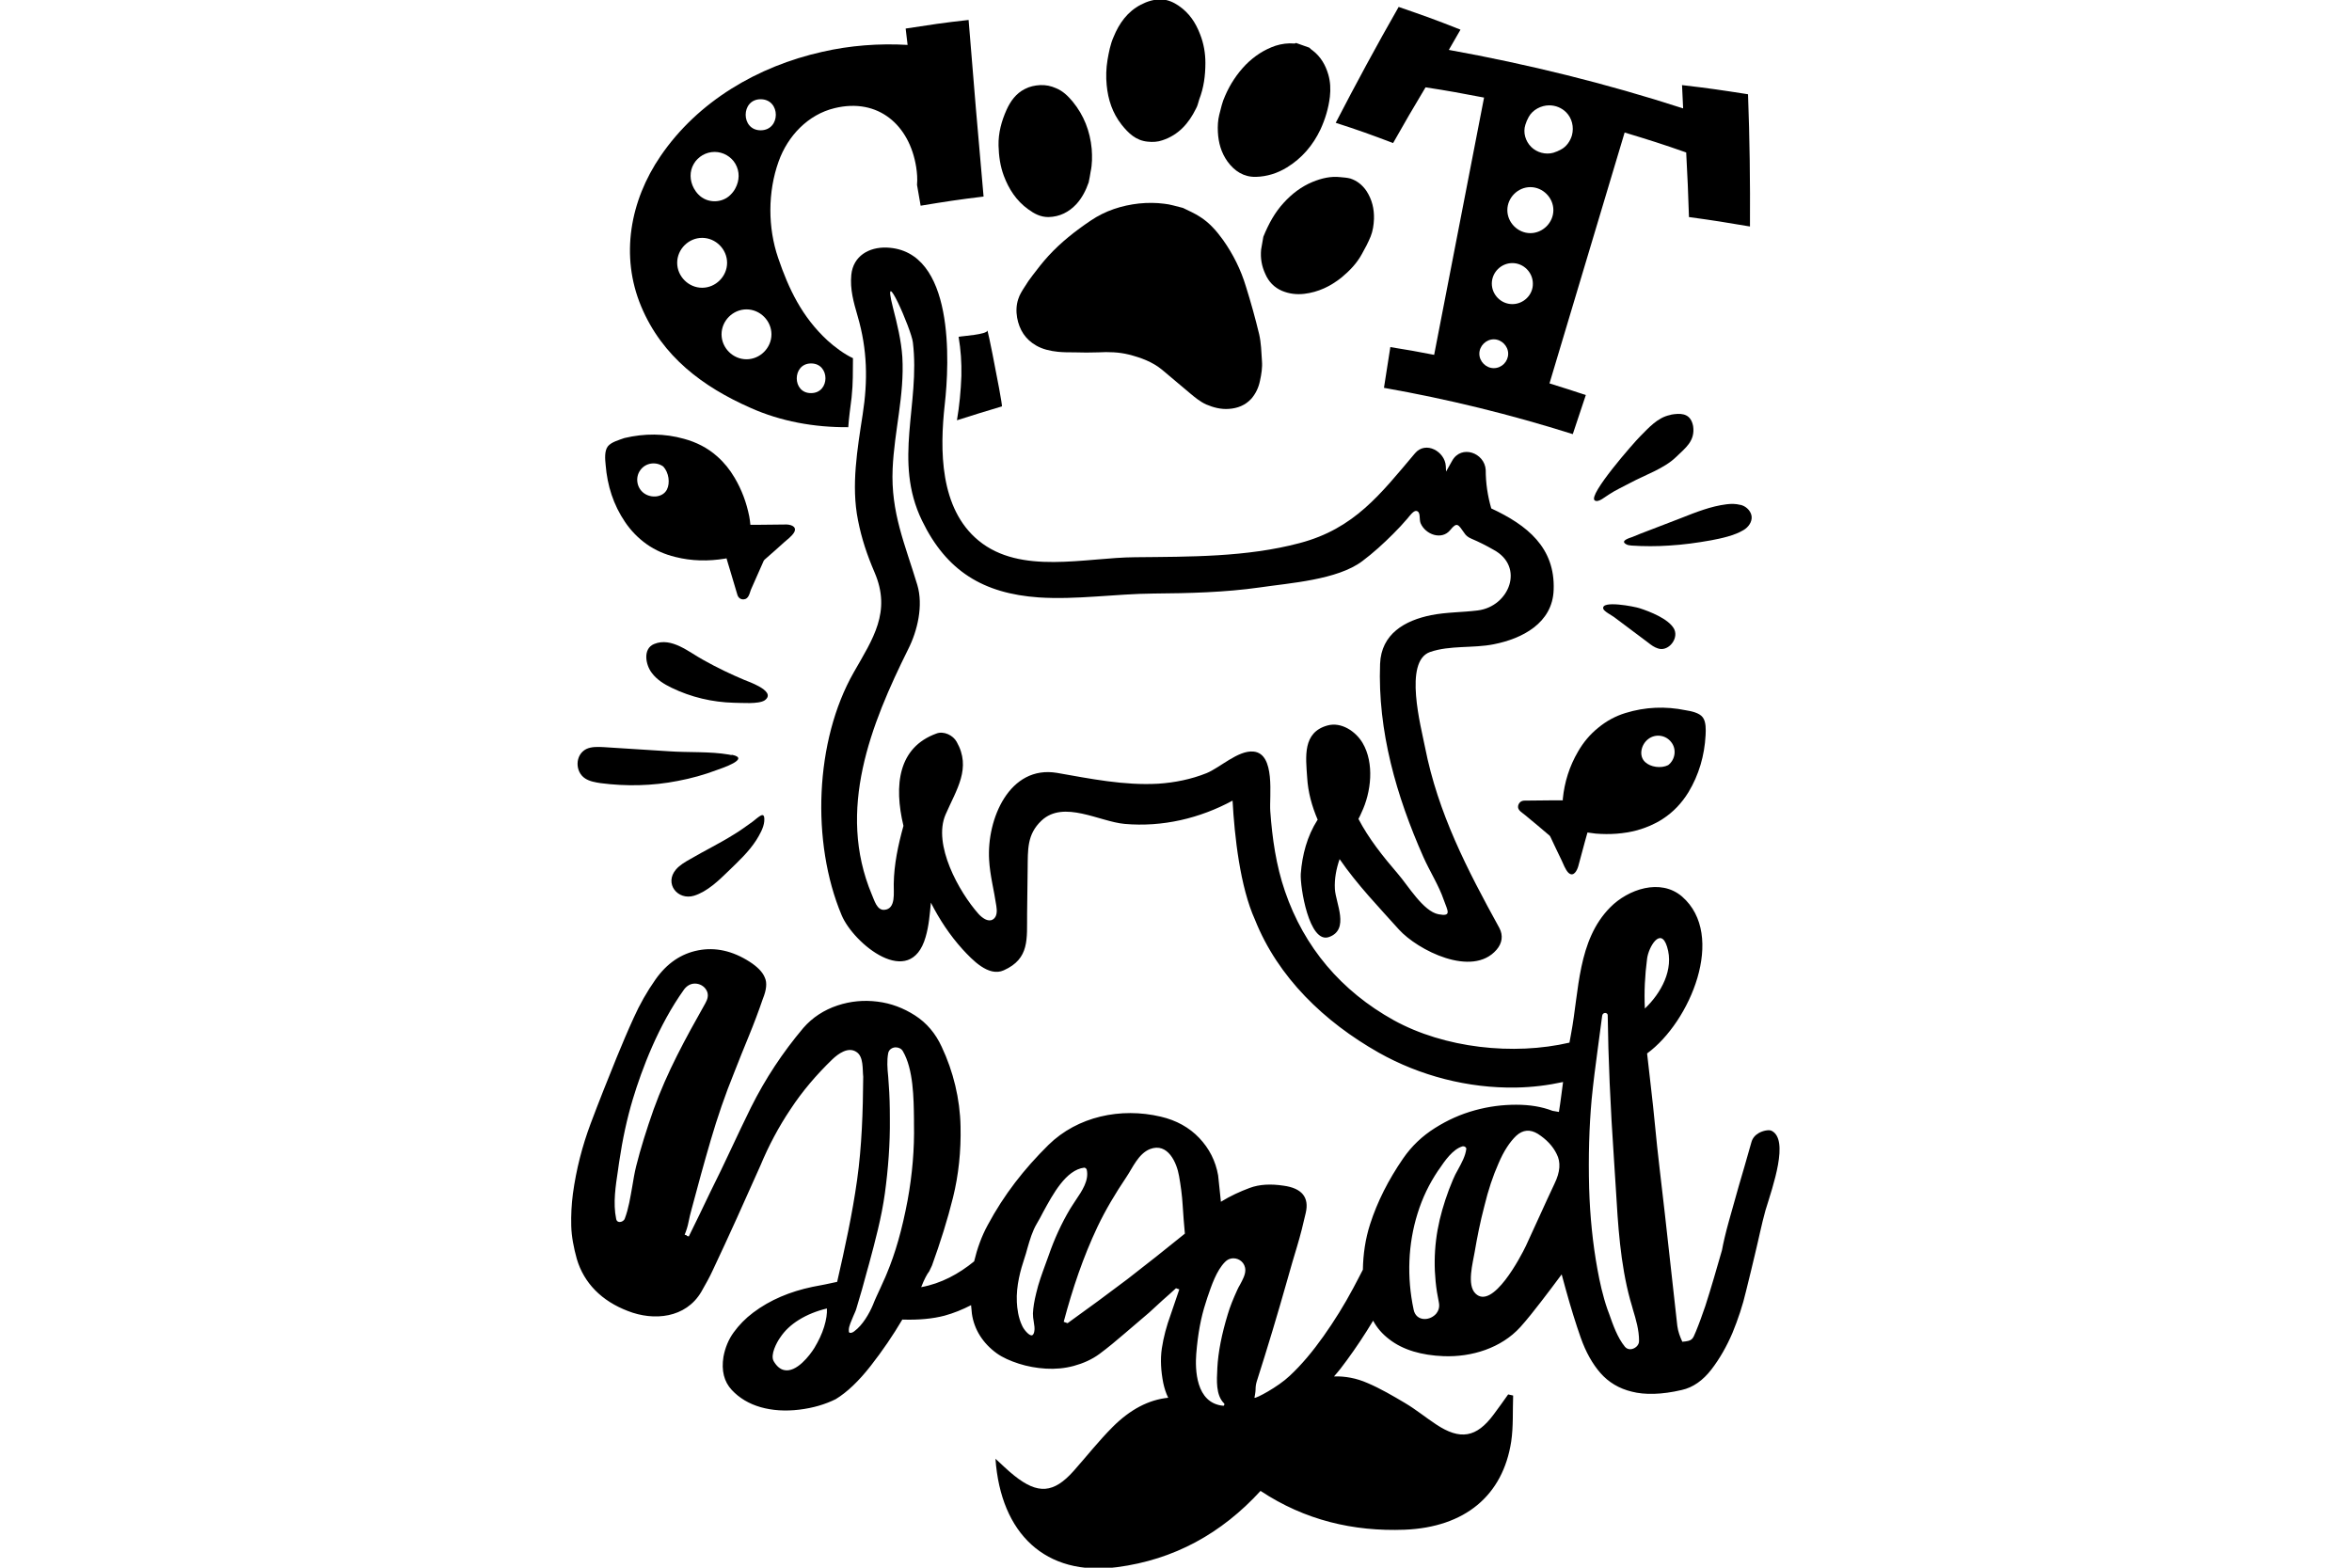 <?xml version="1.0" encoding="utf-8"?>
<!-- Generator: Adobe Illustrator 17.1.0, SVG Export Plug-In . SVG Version: 6.00 Build 0)  -->
<!DOCTYPE svg PUBLIC "-//W3C//DTD SVG 1.1//EN" "http://www.w3.org/Graphics/SVG/1.1/DTD/svg11.dtd">
<svg version="1.1" id="Слой_1" xmlns="http://www.w3.org/2000/svg" width="300" height="200" xmlns:xlink="http://www.w3.org/1999/xlink" x="0px" y="0px"
	 viewBox="0 0 435.4 565.5" enable-background="new 0 0 435.4 565.5" xml:space="preserve">
<path d="M397.4,149.4c-0.5,0.1-1,0.1-1.5,0.3c-4.5,0.9-7.7,4.6-10.8,7.7c-2.3,2.3-18.9,21.2-16.4,23.1c1.3,1,4-1.5,5.1-2.1
	c2.4-1.6,5.1-2.8,7.7-4.2c5.2-2.8,12.3-5.2,16.5-9.3c3.4-3.3,7-5.8,6.2-11.2C403.4,149.6,400.7,149,397.4,149.4z"/>
<path d="M421.1,182.1c-1.5-0.4-3.2-0.4-4.8-0.2c-5.7,0.7-11.2,2.9-16.5,5c-3.9,1.5-7.8,3-11.7,4.5c-1.9,0.7-3.9,1.5-5.8,2.3
	c-1.1,0.4-4.7,1.4-2.1,2.7c0.5,0.3,1.2,0.3,1.8,0.4c4.4,0.3,9.1,0.3,13.5,0c5.1-0.3,10.2-1,15.2-1.9c3.7-0.7,8.4-1.7,11.7-3.7
	c1.7-1,3.1-2.9,2.9-4.9c-0.2-1.8-1.7-3.4-3.4-4C421.6,182.2,421.4,182.1,421.1,182.1z"/>
<path d="M397.7,227.9c-0.1-0.4-0.2-0.7-0.4-1.1c-2-3.6-8.7-6.2-12.4-7.4c-1.8-0.6-14-3-13.1,0.2c0.2,0.9,3.1,2.4,3.9,3
	c1.3,1,2.7,2,4,3c2.8,2.1,5.6,4.2,8.4,6.3c1,0.8,2.1,1.6,3.4,2C394.9,235.1,398.4,231.2,397.7,227.9z"/>
<path d="M67.3,247.6c-2-1.1-4.4-2-5.2-2.3c-5-2.1-10-4.5-14.8-7.2c-5.2-2.8-11.5-8.4-17.8-5.8c-4.2,1.7-3.1,7.6-0.8,10.5
	c1.8,2.4,4.4,4,7.1,5.3c7,3.4,14.7,5.2,22.4,5.4c2.6,0,9,0.6,11.2-0.9C71.8,250.8,69.8,249,67.3,247.6z"/>
<path d="M56.5,272.2c-6.9-1.2-14.7-0.7-21.7-1.2c-7.9-0.5-15.8-1-23.6-1.5c-2.1-0.1-4.3-0.2-6.2,0.7c-4.1,2.1-4.1,8.2-0.4,10.6
	c1.7,1.1,3.7,1.4,5.6,1.7c9.2,1.2,18.7,1,27.8-0.8c4.8-0.9,9.5-2.2,14-3.9c2-0.7,12.2-4.1,5.7-5.5C57.3,272.4,56.9,272.3,56.5,272.2
	z"/>
<path d="M67.6,294.4c-0.8,0.5-1.7,1.3-2.6,2c-2.3,1.6-4.5,3.3-6.9,4.7c-5.1,3.2-10.5,5.8-15.6,8.8c-1.8,1-3.7,2.1-5.1,3.7
	c-4.4,5.1,0.6,11.3,6.5,9.5c4.8-1.5,8.9-5.5,12.4-8.9c3.6-3.5,7.3-6.9,10-11.1c1.2-1.9,2.7-4.5,2.9-6.8
	C69.4,293.8,68.7,293.7,67.6,294.4z"/>
<g>
	<path d="M151.5,127.6c-0.8-4.2-1.6-7.6-1.8-8.4c-0.1,1.5-9.2,2-10.4,2.3c0.8,4.8,1.1,9.2,1,14.1c-0.2,5.4-0.7,10.7-1.6,16
		c5.4-1.7,10.7-3.4,16.2-5C155.2,146.6,153.1,135.7,151.5,127.6z"/>
	<g>
		<path d="M265.8,17.2c0.4,0.4,0.8,0.8,1.3,1.1c2.8,2.2,4.5,5.1,5.5,8.5c0.8,2.7,0.9,5.4,0.6,8.1c-0.5,4.2-1.7,8.1-3.4,11.8
			c-2.7,5.7-6.7,10.4-12.1,13.7c-3.4,2.1-7.2,3.3-11.2,3.4c-4.4,0.1-7.7-2.1-10.2-5.5c-2.3-3.2-3.3-6.8-3.5-10.7
			c-0.1-2.1,0-4.2,0.5-6.2c0.6-2.3,1.1-4.7,2.1-6.8c1.8-4.2,4.3-8,7.5-11.3c3.1-3.1,6.6-5.4,10.7-6.8c2.2-0.7,4.5-1,6.8-0.8
			c0.2,0,0.4-0.1,0.6-0.2C262.6,16.1,264.2,16.6,265.8,17.2z"/>
		<path d="M220.2,75c1.8,0.9,4.2,1.9,6.3,3.3c3.3,2.1,5.9,5.1,8.2,8.3c3.6,5.1,6.4,10.7,8.2,16.7c1.8,5.7,3.4,11.5,4.8,17.3
			c0.7,3.1,0.8,6.4,1,9.6c0.2,2.4-0.2,4.8-0.7,7.1c-0.5,2.5-1.5,4.6-3.1,6.5c-2.2,2.4-5,3.5-8.2,3.7c-2.8,0.2-5.5-0.5-8.1-1.6
			c-2.2-1-4-2.5-5.8-4c-3.4-2.8-6.7-5.7-10.1-8.5c-3.5-2.9-7.7-4.4-12-5.5c-3.6-0.9-7.3-1-11-0.8c-2.9,0.1-5.7,0.1-8.6,0
			c-2,0-4,0-6-0.2c-2.8-0.3-5.5-0.9-7.9-2.3c-3.8-2.2-6-5.6-6.8-10c-0.4-2.3-0.3-4.6,0.4-6.7c0.5-1.6,1.4-3,2.3-4.4
			c0.9-1.5,1.9-2.9,2.9-4.2c1.8-2.4,3.7-4.8,5.7-7c4.5-4.9,9.7-9,15.2-12.7c5.3-3.6,11.2-5.5,17.5-6.2c3.1-0.3,6.1-0.3,9.1,0.1
			C215.6,73.7,217.7,74.4,220.2,75z"/>
		<path d="M226.1,35.8c-0.4,1.2-0.6,2.4-1.2,3.4c-2.6,5.3-6.3,9.5-12.1,11.4c-1.7,0.6-3.5,0.7-5.3,0.5c-4.3-0.4-7-3.1-9.4-6.1
			c-3.3-4.2-4.9-9-5.4-14.3c-0.3-3-0.2-6,0.3-9.1c0.5-2.8,1-5.6,2.2-8.3c2-4.9,5-9.1,9.8-11.6c2.3-1.2,4.8-2,7.5-1.9
			c2.3,0.1,4.3,1,6.2,2.3c3.8,2.6,6.1,6.1,7.7,10.3c1.3,3.3,1.9,6.8,1.9,10.3C228.3,27.3,227.7,31.7,226.1,35.8z"/>
		<path d="M249.2,85.4c2-4.9,4.2-8.8,7.3-12.2c3-3.3,6.4-5.9,10.5-7.6c3.2-1.3,6.5-2.1,10-1.7c1.2,0.1,2.4,0.2,3.6,0.5
			c2.4,0.8,4.3,2.3,5.8,4.5c2,3.1,2.8,6.4,2.7,10.1c-0.1,2.2-0.4,4.3-1.2,6.3c-0.9,2.2-2,4.3-3.2,6.4c-1.8,3.3-4.4,6-7.3,8.4
			c-4,3.2-8.4,5.3-13.5,5.9c-2.7,0.3-5.4,0-8-1.1c-2.8-1.2-4.8-3.3-6-6.1c-1.3-2.8-1.8-5.7-1.5-8.8C248.7,88.3,249,86.5,249.2,85.4z
			"/>
		<path d="M186.2,65.8c-1,2.9-2.4,5.6-4.4,7.8c-2.7,2.9-6,4.6-10.1,4.7c-2.9,0-5.1-1.2-7.3-2.8c-4.3-3.1-7-7.3-8.8-12.1
			c-1.3-3.5-1.8-7.1-1.9-10.9c-0.1-4.6,1.1-8.9,2.9-12.9c1.4-3.1,3.4-5.9,6.6-7.5c1.7-0.9,3.6-1.3,5.5-1.4c2-0.1,3.9,0.3,5.7,1.1
			c2.5,1,4.3,2.8,6,4.8c4.1,5,6.3,10.7,6.9,17.1c0.2,2.8,0.2,5.6-0.4,8.3C186.7,63.2,186.5,64.5,186.2,65.8z"/>
	</g>
	<path d="M142.9,7.2c-9.1,1-13.6,1.7-22.7,3.1c0.3,2.3,0.4,3.5,0.7,5.9c-10.3-0.6-20.8,0.2-30.8,2.5c-23.2,5.2-44.8,17.8-58.3,37.6
		c-11,16.1-14.6,36-7,54.2c7.6,18.2,22.4,29.1,39.4,36.6c10.9,4.9,23.1,7.1,35.3,7c0.2-3.2,0.8-7.5,1.2-10.7
		c0.6-5.8,0.4-8.8,0.5-14.2c-3.1-1.4-6.8-4.2-9.2-6.4c-9.2-8.5-14-18.6-17.8-29.8c-3.7-10.8-3.8-23.7,0.2-34.8
		c3.3-9.2,10.6-16.9,20.2-19.2c15.7-3.8,27,6.1,29.4,21.3c0.3,2,0.5,4.1,0.3,6.4c0.5,3,0.8,4.5,1.3,7.5c9.1-1.5,13.6-2.2,22.7-3.3
		C146.4,49.7,144.6,28.5,142.9,7.2z M86.1,131.1c6.9,0,6.9,10.7,0,10.7C79.2,141.9,79.2,131.1,86.1,131.1z M43.8,59.1
		c1.5-2.6,4.4-4.3,7.5-4.3c3.1,0,6,1.7,7.5,4.3c1.6,2.8,1.5,6,0,8.8c-0.4,0.8-1,1.6-1.7,2.3c-3.1,3.2-8.5,3.2-11.6,0
		c-0.7-0.7-1.2-1.4-1.7-2.3C42.3,65.1,42.2,61.8,43.8,59.1z M46.8,103.8c-4.9,0-9-4.1-9-9c0-4.9,4.1-9,9-9c4.9,0,9,4.1,9,9
		C55.8,99.7,51.7,103.8,46.8,103.8z M71.8,120.6c0,4.9-4.1,9-9,9c-4.9,0-9-4.1-9-9c0-4.9,4.1-9,9-9
		C67.7,111.6,71.8,115.7,71.8,120.6z M67.9,47c-7.2,0-7.2-11.2,0-11.2C75.2,35.8,75.2,47,67.9,47z"/>
	<path d="M424,34c-9.6-1.5-14.3-2.2-23.8-3.3c0.2,3.4,0.2,5,0.4,8.4c-27.8-9-55.8-15.9-84.5-21.1c1.7-2.9,2.5-4.4,4.2-7.3
		c-8.8-3.5-13.3-5.1-22.3-8.2c-7.9,13.8-15.4,27.7-22.7,41.8c8.4,2.7,12.5,4.2,20.7,7.3c4.6-8.1,6.9-12.1,11.7-20.1
		c8.5,1.3,12.7,2.1,21.1,3.7c-6,30.9-12,61.8-18,92.8c-6.3-1.2-9.4-1.8-15.8-2.8c-0.9,5.9-1.4,8.8-2.3,14.7
		c23.2,4.1,45.6,9.6,68.1,16.7c1.9-5.6,2.8-8.4,4.7-14.1c-5.2-1.7-7.9-2.6-13.1-4.2c9-30.2,18.1-60.3,27.1-90.5
		c8.9,2.7,13.4,4.1,22.2,7.2c0.5,9.3,0.7,14,1,23.3c8.8,1.2,13.2,1.9,22,3.4C424.8,65.7,424.6,49.9,424,34z M332.3,132.8
		c-2.8,0-5.2-2.4-5.2-5.2c0-2.8,2.4-5.2,5.2-5.2s5.2,2.4,5.2,5.2C337.5,130.4,335.2,132.8,332.3,132.8z M339,109.7
		c-4.1,0-7.4-3.4-7.4-7.4c0-4.1,3.4-7.4,7.4-7.4c4.1,0,7.4,3.4,7.4,7.4C346.5,106.3,343.1,109.7,339,109.7z M345.5,84.1
		c-4.5,0-8.3-3.8-8.3-8.3s3.8-8.3,8.3-8.3c4.5,0,8.3,3.8,8.3,8.3S350,84.1,345.5,84.1z M360.5,48.8c-0.6,2.1-2,4.1-3.9,5.1
		c-0.9,0.5-1.8,0.9-2.8,1.2c-2.8,0.8-6-0.1-8-2.1c-2.1-2.1-3-5.2-2.1-8c0.3-1,0.7-1.9,1.2-2.8c1.4-2.6,4.5-4.2,7.4-4.2
		c2.3,0,4.5,0.9,6.1,2.5C360.5,42.6,361.3,45.8,360.5,48.8z"/>
</g>
<path d="M407.7,258.8c-1.2-1.7-4.3-2.3-6.2-2.6c-7.3-1.5-14.6-1.2-21.7,1c-3.6,1.1-6.9,2.9-9.8,5.3c-3,2.4-5.4,5.3-7.3,8.6
	c-3.1,5.3-4.9,11-5.5,17.1c0,0.2,0,0.3,0,0.5c-1.3,0-2.6,0-3.9,0c-3.3,0-6.6,0.1-9.9,0.1c-1.2,0-2,0.7-2.3,1.8
	c-0.4,1.7,1.6,2.6,2.6,3.5c2.9,2.4,5.8,4.8,8.7,7.3c0.1,0.1,0.2,0.2,0.3,0.4c1.4,2.9,2.7,5.8,4.1,8.6c0.5,1,1.3,3.3,2.4,4.4
	c1.9,1.8,3.2-0.9,3.6-2.4c0.8-3,1.6-5.9,2.4-8.9c0.3-1,0.6-2.1,0.9-3.2c1,0.1,2,0.3,3,0.4c5,0.4,10,0.1,14.9-1.2
	c3.2-0.9,6.3-2.2,9.1-4c3.9-2.5,7-5.8,9.4-9.7c3.8-6.3,5.8-13.2,6.2-20.6C408.8,263.3,408.9,260.4,407.7,258.8z M395.2,276
	c-2.6,1.3-6.4,0.7-8.3-1.1c-2.4-2.2-1.5-6.3,1.1-8.3c2.6-2,6.3-1.5,8.3,1.1C398.3,270.2,397.8,274,395.2,276z"/>
<path d="M12.8,161c-1.3,1.7-1,4.7-0.8,6.7c0.6,7.5,2.8,14.4,7,20.6c2.1,3.1,4.7,5.8,7.8,8c3.1,2.2,6.6,3.7,10.3,4.6
	c5.9,1.5,11.9,1.6,18,0.6c0.2,0,0.3-0.1,0.5-0.1c0.4,1.3,0.7,2.5,1.1,3.7c0.9,3.1,1.9,6.3,2.8,9.4c0.3,1.1,1.2,1.8,2.3,1.7
	c1.8-0.1,2.1-2.2,2.6-3.5c1.5-3.5,3.1-6.9,4.6-10.4c0.1-0.1,0.2-0.3,0.3-0.4c2.4-2.1,4.8-4.2,7.1-6.3c0.9-0.8,2.8-2.2,3.6-3.6
	c1.2-2.3-1.7-2.9-3.3-2.8c-3.1,0-6.1,0.1-9.2,0.1c-1.1,0-2.2,0-3.3,0c-0.1-1-0.2-2-0.4-3c-1-5-2.7-9.6-5.3-14
	c-1.7-2.9-3.8-5.5-6.3-7.7c-3.5-3.1-7.5-5.1-11.9-6.3c-7.1-2-14.3-2-21.5-0.3C16.9,158.7,14.1,159.4,12.8,161z M32.8,168.3
	c2,2.2,2.5,5.9,1.3,8.3c-1.5,2.9-5.7,3.2-8.3,1.3c-2.6-1.9-3.2-5.7-1.3-8.3C26.4,166.9,30.2,166.4,32.8,168.3z"/>
<path d="M432.5,407.9c-1-0.5-3.2,0-4.6,0.8c-1.4,0.8-2.3,1.9-2.7,3.4c-1.7,6.2-3.3,11.4-4.5,15.6c-1.2,4.2-2.4,8.5-3.6,12.8
	c-1.2,4.3-2,7.8-2.5,10.5c-0.9,3.2-1.9,6.5-2.9,10c-1,3.5-2.1,6.9-3.1,10.1c-1.1,3.2-2.2,6.3-3.4,9.2c-1.2,2.9-1.3,3.4-4.9,3.7
	c-0.9-2-1.5-3.6-1.8-5.7c-1.5-13.5-3-27-4.5-40.5c-1.2-10.8-2.6-21.6-3.6-32.4c-0.8-8.6-1.9-17-2.8-25.4
	c15.5-11.3,28.7-42.6,12.6-56.6c-7.8-6.7-19.5-2.6-25.9,3.9c-11.8,11.9-11.2,30.2-14.1,45.5c-0.2,1.1-0.4,2.2-0.6,3.3
	c-20.2,4.7-45.1,2-63.4-8.1c-18.9-10.5-32.3-26.3-39.2-46.5c-3.2-9.3-4.6-19.1-5.3-28.9c-0.4-5.2,2-20.8-6.1-21.5
	c-5.5-0.5-12,5.8-16.9,7.8c-5.5,2.2-11.4,3.4-17.4,3.8c-12.3,0.7-24.5-1.8-36.5-3.9c-17.2-2.9-25.4,16.7-24.5,31.4
	c0.3,5.5,1.8,11.1,2.6,16.6c0.3,1.8,0.3,4-1.3,4.9c-1.7,1-3.8-0.6-5.1-2c-7.1-8-16.6-25.1-11.9-35.9c3.9-9,9.4-16.7,4-26.2
	c-1.3-2.4-4.7-4-7.3-3c-13.8,5-15.4,18.6-11.9,33.3c-1.9,6.9-3.4,13.8-3.5,21c-0.1,2.9,0.9,9-3.4,9.3c-2.7,0.2-3.6-3.5-4.5-5.5
	c-12.8-30.5-0.3-61.5,13.1-88.5c3.4-6.7,5.5-15.8,3.3-23.2c-4.4-14.6-9.6-26.1-8.9-41.9c0.6-13.7,4.3-26.5,3.5-40.3
	c-0.4-6-1.9-12.1-3.4-17.9c-4.3-17,6.7,8,7.2,12.6c2.7,22.3-7.2,42.7,3.3,64.3c8.8,18.2,22.1,26.3,42.1,27.7
	c13.6,0.9,27.8-1.3,41.4-1.4c12.8-0.1,25.6-0.4,38.3-2.2c10.8-1.6,28-2.7,37-9.5c4-3,7.6-6.3,11.1-9.8c1.8-1.8,3.6-3.7,5.2-5.6
	c0.6-0.7,2.1-2.8,3.1-2.7c1.8,0.2,1,2.9,1.6,4.4c1.7,4.1,7.6,6.3,10.7,2.5c2.5-3.1,2.9-2,5.1,1.1c0.5,0.8,1.3,1.5,2.5,2
	c2.8,1.2,5.4,2.5,8,4c11.4,6.1,5.7,20.5-5.7,21.9c-5.6,0.7-11.3,0.6-16.8,1.7c-9.4,1.9-18,6.7-18.4,17.6
	c-0.9,24.2,5.9,47.7,15.6,69.6c2.3,5.2,5.6,10.3,7.4,15.6c1.4,3.9,2.9,6-1.9,5.1c-5.5-1-11.1-10.5-14.6-14.5
	c-5.5-6.4-10.6-12.8-14.3-19.9c0.4-0.8,0.8-1.5,1.1-2.3c3.5-7.3,4.7-17.8,0.4-25.1c-2.5-4.2-7.7-7.7-12.7-6.3
	c-9,2.5-7.8,11.3-7.3,18.7c0.3,5.3,1.7,10.4,3.8,15.3c0,0,0,0.1-0.1,0.1c-3.7,5.8-5.5,12.6-6,19.4c-0.3,4.6,3,25.4,10.2,22.8
	c7.5-2.7,2.4-12.2,2.1-17.3c-0.2-3.7,0.5-7.3,1.7-10.8c6.4,9.3,14.5,17.7,21.4,25.4c6.7,7.4,26.4,17.5,35.2,7.3c2-2.3,2.5-5.1,1-7.9
	c-11.6-21.1-22.1-41.3-26.8-65.2c-1.4-7.2-7.8-30.9,1.8-34.3c7.2-2.5,15.6-1.3,23-2.8c10.2-2,21.2-7.6,21.6-19.6
	c0.6-15.3-9.6-23.4-22.5-29.4c-1.3-4.5-2-9.1-2-13.9c-0.4-6.2-8.8-9.2-12.1-3.3c-0.7,1.3-1.5,2.6-2.2,3.9c0-0.7-0.1-1.3-0.1-2
	c-0.3-5.2-7.2-9.2-11.1-4.6c-12.5,14.8-21.9,27.2-41.6,32.4c-19.2,5.1-39.6,4.9-59.3,5.1c-18,0.1-41.3,6.5-56.5-6
	c-14.1-11.6-14-32.8-12.2-49.1c1.7-14.9,3.7-55.7-21-56.6c-6.3-0.2-12,3-12.7,9.8c-0.5,5.3,0.8,9.8,2.3,15c3.5,12,3.7,23.2,1.8,35.4
	c-1.9,12.4-4.2,25.6-1.7,38.1c1.3,6.7,3.3,12.6,6,18.9c6.1,14.2-0.6,23.9-7.5,36c-14.1,24.7-15.4,61.4-4.4,87.6
	c4.3,10.3,24.8,27.1,30.3,7.9c1.2-4.1,1.5-8.2,1.9-12.4c3.1,6.1,6.8,11.7,11.4,16.8c3.5,3.8,9.4,10.1,14.9,7.6
	c9.4-4.2,8.3-11.4,8.4-20.3c0.1-5.4,0.1-10.9,0.2-16.3c0.1-6.9-0.3-12.4,5-17.4c8-7.5,20.9,0.4,30,1.2c13.6,1.2,27.1-2,38.9-8.4
	c0.7,12.8,2.7,31.1,8.1,43c8.3,20.8,25,36.8,44.6,47.9c14.9,8.4,32.3,12.9,49.5,12.6c5.9-0.1,11.5-0.8,17-2
	c-0.5,3.6-0.9,7.2-1.5,10.8c-0.9-0.2-1.4-0.2-2.3-0.4c-3.9-1.5-8.2-2.2-13.1-2.2c-4.9,0-9.8,0.6-14.9,2c-5.1,1.4-9.8,3.5-14.4,6.4
	c-4.6,2.9-8.4,6.5-11.5,11c-5.3,7.7-9.3,15.6-11.9,23.7c-1.7,5.3-2.5,10.8-2.6,16.4c-1.1,2.2-2.3,4.4-3.5,6.7
	c-3.2,6-6.8,11.8-10.7,17.3c-3.9,5.5-7.9,10.3-12.2,14.3c-4.2,4-12.3,8.3-12.7,7.9c0,0,0.4-2,0.4-2.9c0-1,0.1-1.9,0.4-2.9
	c3.9-12.2,7.6-24.5,11.1-36.9c1.1-4,2.3-8,3.5-12c1.2-4,2.2-8,3.1-12c1.3-5.6-1.4-8.9-8-9.8c-4.6-0.7-8.7-0.5-12.2,0.8
	c-3.5,1.3-7,2.9-10.4,5c-0.4-3.8-0.6-5.7-1-9.5c-0.9-5.2-3.2-9.7-6.8-13.5c-3.6-3.8-8.3-6.4-13.9-7.7c-14.4-3.4-30-0.1-40.5,10.2
	c-8.8,8.7-16,17.9-21.9,28.9c-2.2,4-3.8,8.5-4.9,13.1c-5.5,4.5-11.9,8-19.1,9.3c1.1-2.8,2.1-4.7,2.9-5.7c0.4-0.8,0.6-1.2,1-2.1
	c3-8.3,5.6-16.5,7.6-24.6c2-8.1,2.9-16.7,2.7-25.6c-0.2-9.9-2.6-19.8-6.8-28.7c-2.2-4.8-5.4-8.6-9.6-11.3c-4.2-2.7-8.7-4.4-13.6-5
	c-4.8-0.6-9.6-0.2-14.4,1.4c-4.8,1.6-9,4.3-12.3,8.1c-7.5,8.9-13.7,18.3-18.9,28.7c-4.9,9.9-9.6,20.5-14.7,30.6
	c-3,6.4-4.6,9.5-7.7,15.9c-0.4-0.1-0.7-0.1-0.7-0.3c-0.1-0.1-0.3-0.2-0.8-0.3c0.6-1.5,1.1-3,1.4-4.6s0.7-3.1,1.1-4.6
	c2.2-8.3,4.5-16.7,6.9-24.9c2.4-8.2,5.2-16.4,8.5-24.5c1.7-4.4,3.5-8.8,5.3-13.2c1.8-4.4,3.5-8.9,5-13.3c1.3-3.2,1.6-5.8,0.7-7.7
	c-0.8-2-2.7-3.9-5.5-5.7c-6.1-3.9-12.3-5.3-18.5-4.1c-6.2,1.2-11.3,4.7-15.4,10.5c-3.1,4.4-5.7,9-7.9,13.9
	c-2.2,4.8-4.2,9.6-6.1,14.2c-3.2,7.9-6.4,15.9-9.4,23.9c-3,8-5.2,16.5-6.4,25.3c-0.5,3.8-0.7,7.7-0.6,11.6c0.1,3.9,0.9,7.9,2,11.9
	c2.6,8.8,9,15.2,18.4,18.8c9.4,3.7,20.9,2.6,26.5-6.9c1.6-2.8,3-5.3,4.1-7.7c5.9-12.5,11.6-25.2,17.2-37.8c3-7.2,6.6-14,10.9-20.4
	c4.2-6.4,9.3-12.4,15.1-18c2-1.9,5.7-4.7,8.7-2.6c2.6,1.7,2.1,6.3,2.4,8.9c-0.1,12.6-0.5,25.1-2.2,37.2c-1.7,12.2-4.4,24.6-7.2,36.8
	c-3.5,0.8-5.3,1.1-8.9,1.8c-8.1,1.7-15.3,4.7-21.4,9.3c-2.8,2.1-5.1,4.5-7,7.1c-1.9,2.6-3.1,5.6-3.7,8.8c-0.8,5,0.2,9,3,12
	c2.7,2.9,6.2,5,10.4,6.2c4.2,1.2,8.9,1.5,13.9,0.9c5-0.6,9.4-1.9,13.2-3.8c4.1-2.5,8.3-6.5,12.6-12c4.3-5.5,8.1-11.1,11.4-16.7
	c5.9,0.2,11-0.3,15.2-1.4c3.3-0.9,6.5-2.2,9.6-3.8c0.1,1,0.2,2.1,0.3,3.1c0.8,5.7,4,10.7,9,14.3c2.1,1.5,4.8,2.7,7.9,3.7
	c3.1,1,6.4,1.6,9.8,1.8c3.4,0.2,6.8-0.1,10.1-1c3.3-0.9,6.5-2.3,9.2-4.3c3.1-2.3,6.1-4.8,9-7.3c2.9-2.5,6-5.1,8.9-7.6
	c1.6-1.4,3.2-3,4.9-4.5c1.7-1.5,3.3-2.9,4.8-4.3c0.5,0.2,0.7,0.2,1.2,0.4c-1.2,3.6-1.9,5.5-3.1,9.1c-1.5,4.1-2.6,8.2-3.2,12.2
	c-0.6,4-0.3,8.3,0.5,12.4c0.4,1.9,1,3.8,1.8,5.4c-7,0.7-13.7,4.2-20,10.5c-5,5-9.4,10.6-14.1,15.9c-7.2,8.1-12.9,8.5-21.4,1.7
	c-2.4-1.9-4.6-4.1-6.8-6.1c1.9,27,18,42.5,43.9,39.1c20.5-2.7,37.6-12.1,51.7-27.5c16,10.6,33.5,14.7,52,14
	c21.7-0.9,35.4-12.3,38.4-31.8c0.8-5.4,0.5-11,0.7-16.6c-0.6-0.1-1.2-0.3-1.8-0.4c-1.7,2.4-3.4,4.8-5.2,7.2
	c-6.2,8.4-12.1,9.4-20.8,3.6c-3.8-2.5-7.3-5.4-11.2-7.7c-4.4-2.6-8.8-5.2-13.5-7.2c-4.1-1.8-8.1-2.5-12.1-2.4
	c1.6-1.8,3.1-3.7,4.6-5.8c3.3-4.5,6.5-9.3,9.5-14.3c1.4,2.6,3.3,4.8,5.8,6.7c5,3.9,11.8,5.8,19.6,6.1c10.1,0.4,20.8-2.9,27.7-10.5
	c2.6-2.9,5.1-6.1,7.5-9.2c2.4-3.1,4.8-6.3,7.4-9.8c0.6,2.2,0.9,3.3,1.5,5.5c1.8,6.5,3.6,12.3,5.4,17.4c1.8,5.1,4.2,9.4,7.1,12.7
	c2.9,3.3,6.7,5.6,11.3,6.7c4.6,1.2,10.8,1.1,18-0.6c4.1-0.9,7.7-3.5,10.7-7.4c3-3.9,5.5-8.3,7.6-13.2c2-4.9,3.7-9.9,4.9-15.1
	c1.3-5.1,2.3-9.5,3.2-13.2c1.3-5.3,2.4-10.9,3.8-15.9C433,427.8,438.9,411.1,432.5,407.9z M29.3,400.2c-2.6,7.4-4.7,14.1-6.3,20.5
	c-0.6,2.4-1,4.9-1.4,7.3c-0.7,3.9-1.3,7.9-2.7,11.6c-0.3,0.8-1.2,1.2-1.8,1.2c-0.4,0-1.1-0.1-1.3-1.1c-1.2-5.7-0.2-11.9,0.7-17.9
	c0.1-1,0.3-1.9,0.4-2.8c1.2-8.1,2.8-15.5,4.9-22.5c3.3-10.9,9.2-26.6,18.5-39.6c1-1.3,2.3-2.1,3.9-2.1c1.7,0,3.3,0.9,4.1,2.3
	c0.8,1.3,0.7,2.8-0.1,4.3l-0.3,0.6C40.8,374.6,34.2,386.6,29.3,400.2z M90.8,478.6c-0.8,2.6-2,5.1-3.5,7.6c-1.6,2.6-6.5,9.1-11,8
	c-1.3-0.3-2.6-1.3-3.7-3.2c-1.3-2.3,1.1-6.8,2.4-8.6c1.6-2.4,3.8-4.5,6.7-6.3c2.9-1.8,6.3-3.2,10.1-4.1
	C91.9,473.8,91.6,476,90.8,478.6z M120.9,433c-2,10.6-4.4,19-7.5,26.4c-0.7,1.8-1.6,3.5-2.3,5.2c-0.9,2-1.9,4-2.7,6.1
	c-1.3,3.1-3.7,7.3-6.7,9.5c-0.5,0.4-1,0.6-1.4,0.6h0c-0.3,0-0.4-0.1-0.4-0.1c-0.2-0.2-0.2-0.5-0.2-1c0-1.3,0.9-3.2,1.6-4.9
	c0.4-1,0.9-1.9,1.1-2.7c1.4-4.5,2.7-9.2,3.9-13.7l0.7-2.5c2.2-8.2,4.5-16.7,5.7-25.4c1.2-8.8,1.9-17.9,1.8-26.9
	c0-4.6-0.1-8.7-0.4-12.4c-0.1-1-0.1-1.9-0.2-2.9c-0.3-2.9-0.5-5.7,0-8.4c0.3-1.5,1.7-2.1,2.7-2.1c1.1,0,2.1,0.5,2.6,1.4
	c3.8,6.5,3.9,16.9,4,24.5l0,1.6C123.4,414.4,122.6,423.7,120.9,433z M225,488.4c0.6-7.4,1.7-13.2,3.4-18.4c0.2-0.6,0.4-1.2,0.6-1.9
	c1.5-4.4,3.3-9.8,6.4-12.9c1.1-1.1,2.2-1.3,3-1.3c2.1,0,4.3,1.6,4.3,4.3c0,1.7-1,3.5-1.9,5.2c-0.4,0.6-0.7,1.3-1,1.9
	c-1.5,3.3-2.6,6-3.4,8.7c-2.2,7.2-3.5,13.7-3.8,19.6l0,0.2c-0.2,4-0.6,9.4,2.4,12.4c0.2,0.2,0.2,0.4,0.1,0.6
	c-0.1,0.2-0.2,0.3-0.3,0.3l0,0C224.7,506.2,224.6,493.7,225,488.4z M171.8,452.8c-0.4,1.1-0.8,2.2-1.2,3.3
	c-1.2,3.3-2.5,6.8-3.3,10.3c-0.7,2.8-1.1,5.2-1.2,7.4c0,0.9,0.1,2,0.3,3c0.2,1.2,0.4,2.5,0.2,3.4c-0.1,0.7-0.4,1.5-1,1.5h0
	c-1,0-2.8-2.1-3.4-3.5c-1.4-2.9-1.8-6.3-1.9-8.5c-0.3-5.9,1.4-11.8,2.7-15.7c0.4-1.2,0.8-2.5,1.1-3.7c0.9-3.1,1.8-6.2,3.4-8.9
	c0.7-1.2,1.5-2.6,2.3-4.2c3.5-6.4,8.2-15.2,14.8-16c0,0,0,0,0,0c0.4,0,0.8,0.4,0.9,0.7c0.9,3.9-1.7,7.7-4,11.1
	c-0.7,1.1-1.4,2.1-2,3.1C176.4,441.3,173.8,447,171.8,452.8z M200.2,461.4c-7,5.3-14.2,10.6-21.6,15.9c-0.6-0.2-0.9-0.3-1.4-0.5
	c3.2-12,7-23.3,12.2-34.3c2.9-6.1,6.5-12.1,10.4-17.9c2.3-3.4,4.3-8.4,8.5-10.1c6.5-2.5,9.7,5,10.5,9.7c0.6,3.4,1.1,7,1.3,10.5
	c0.2,3.5,0.5,6.9,0.8,10.3C214.1,450.5,207.2,456,200.2,461.4z M319.4,421.9c-0.7,1.2-1.3,2.4-1.8,3.6c-2.1,4.9-3.7,9.9-4.8,14.5
	c-2.3,9.8-2.4,19.8-0.3,29.8c0.4,1.9-0.3,3.2-0.9,4c-1,1.2-2.6,2-4.2,2h0c-2.1,0-3.6-1.3-4-3.4c-2.5-11.7-2-23.7,1.4-34.6
	c1.8-5.8,4.2-10.7,7.4-15.5l0.3-0.4c2.1-3.1,5-7.4,8.6-8.4c0.1,0,0.2,0,0.2,0c0.3,0,0.6,0.1,0.8,0.3c0.1,0.1,0.3,0.3,0.3,0.6
	C322.1,417,320.7,419.5,319.4,421.9z M354.2,427c-3.5,7.4-6.8,14.9-10.3,22.4c-1.8,3.8-12,23.3-18.2,17.2
	c-3.2-3.1-0.9-11.2-0.3-14.9c0.9-5.3,2-10.9,3.5-16.6c1.4-5.8,3.1-10.9,5.1-15.4c1.9-4.5,4.1-7.8,6.4-10c2.4-2.2,5-2.4,7.8-0.7
	c3.1,2,5.4,4.4,6.8,7.3C356.5,419.2,356.3,422.7,354.2,427z M381.5,486.7c-0.7,0-1.4-0.3-1.9-0.9c-2.7-3.3-4.3-7.9-5.7-11.9
	l-0.6-1.6c-1.7-4.9-2.8-10-3.6-14.4c-1.7-9.3-2.7-19.2-3-29.3c-0.3-11.5,0-22,0.9-32c0.6-6.1,1.4-12.3,2.2-18.2
	c0.5-3.9,1.1-8,1.6-12c0.1-0.7,0.6-1,1.1-1c0.2,0,0.9,0.1,0.9,0.9c0.2,15.3,0.9,32.1,2.3,52.6c0.2,3.1,0.4,6.2,0.6,9.4
	c0.8,13.5,1.6,27.4,5.2,40.6c0.2,0.8,0.5,1.6,0.7,2.4l0.3,1.1c1.1,3.6,2.2,7.4,2.2,11.2C384.8,485.4,383,486.7,381.5,486.7z
	 M387.6,345.8c0.5-4.1,4.9-11.7,7.2-4.3c2.6,8.2-2.2,16.8-8,22.3C386.5,357.9,386.8,351.9,387.6,345.8z"/>
</svg>
